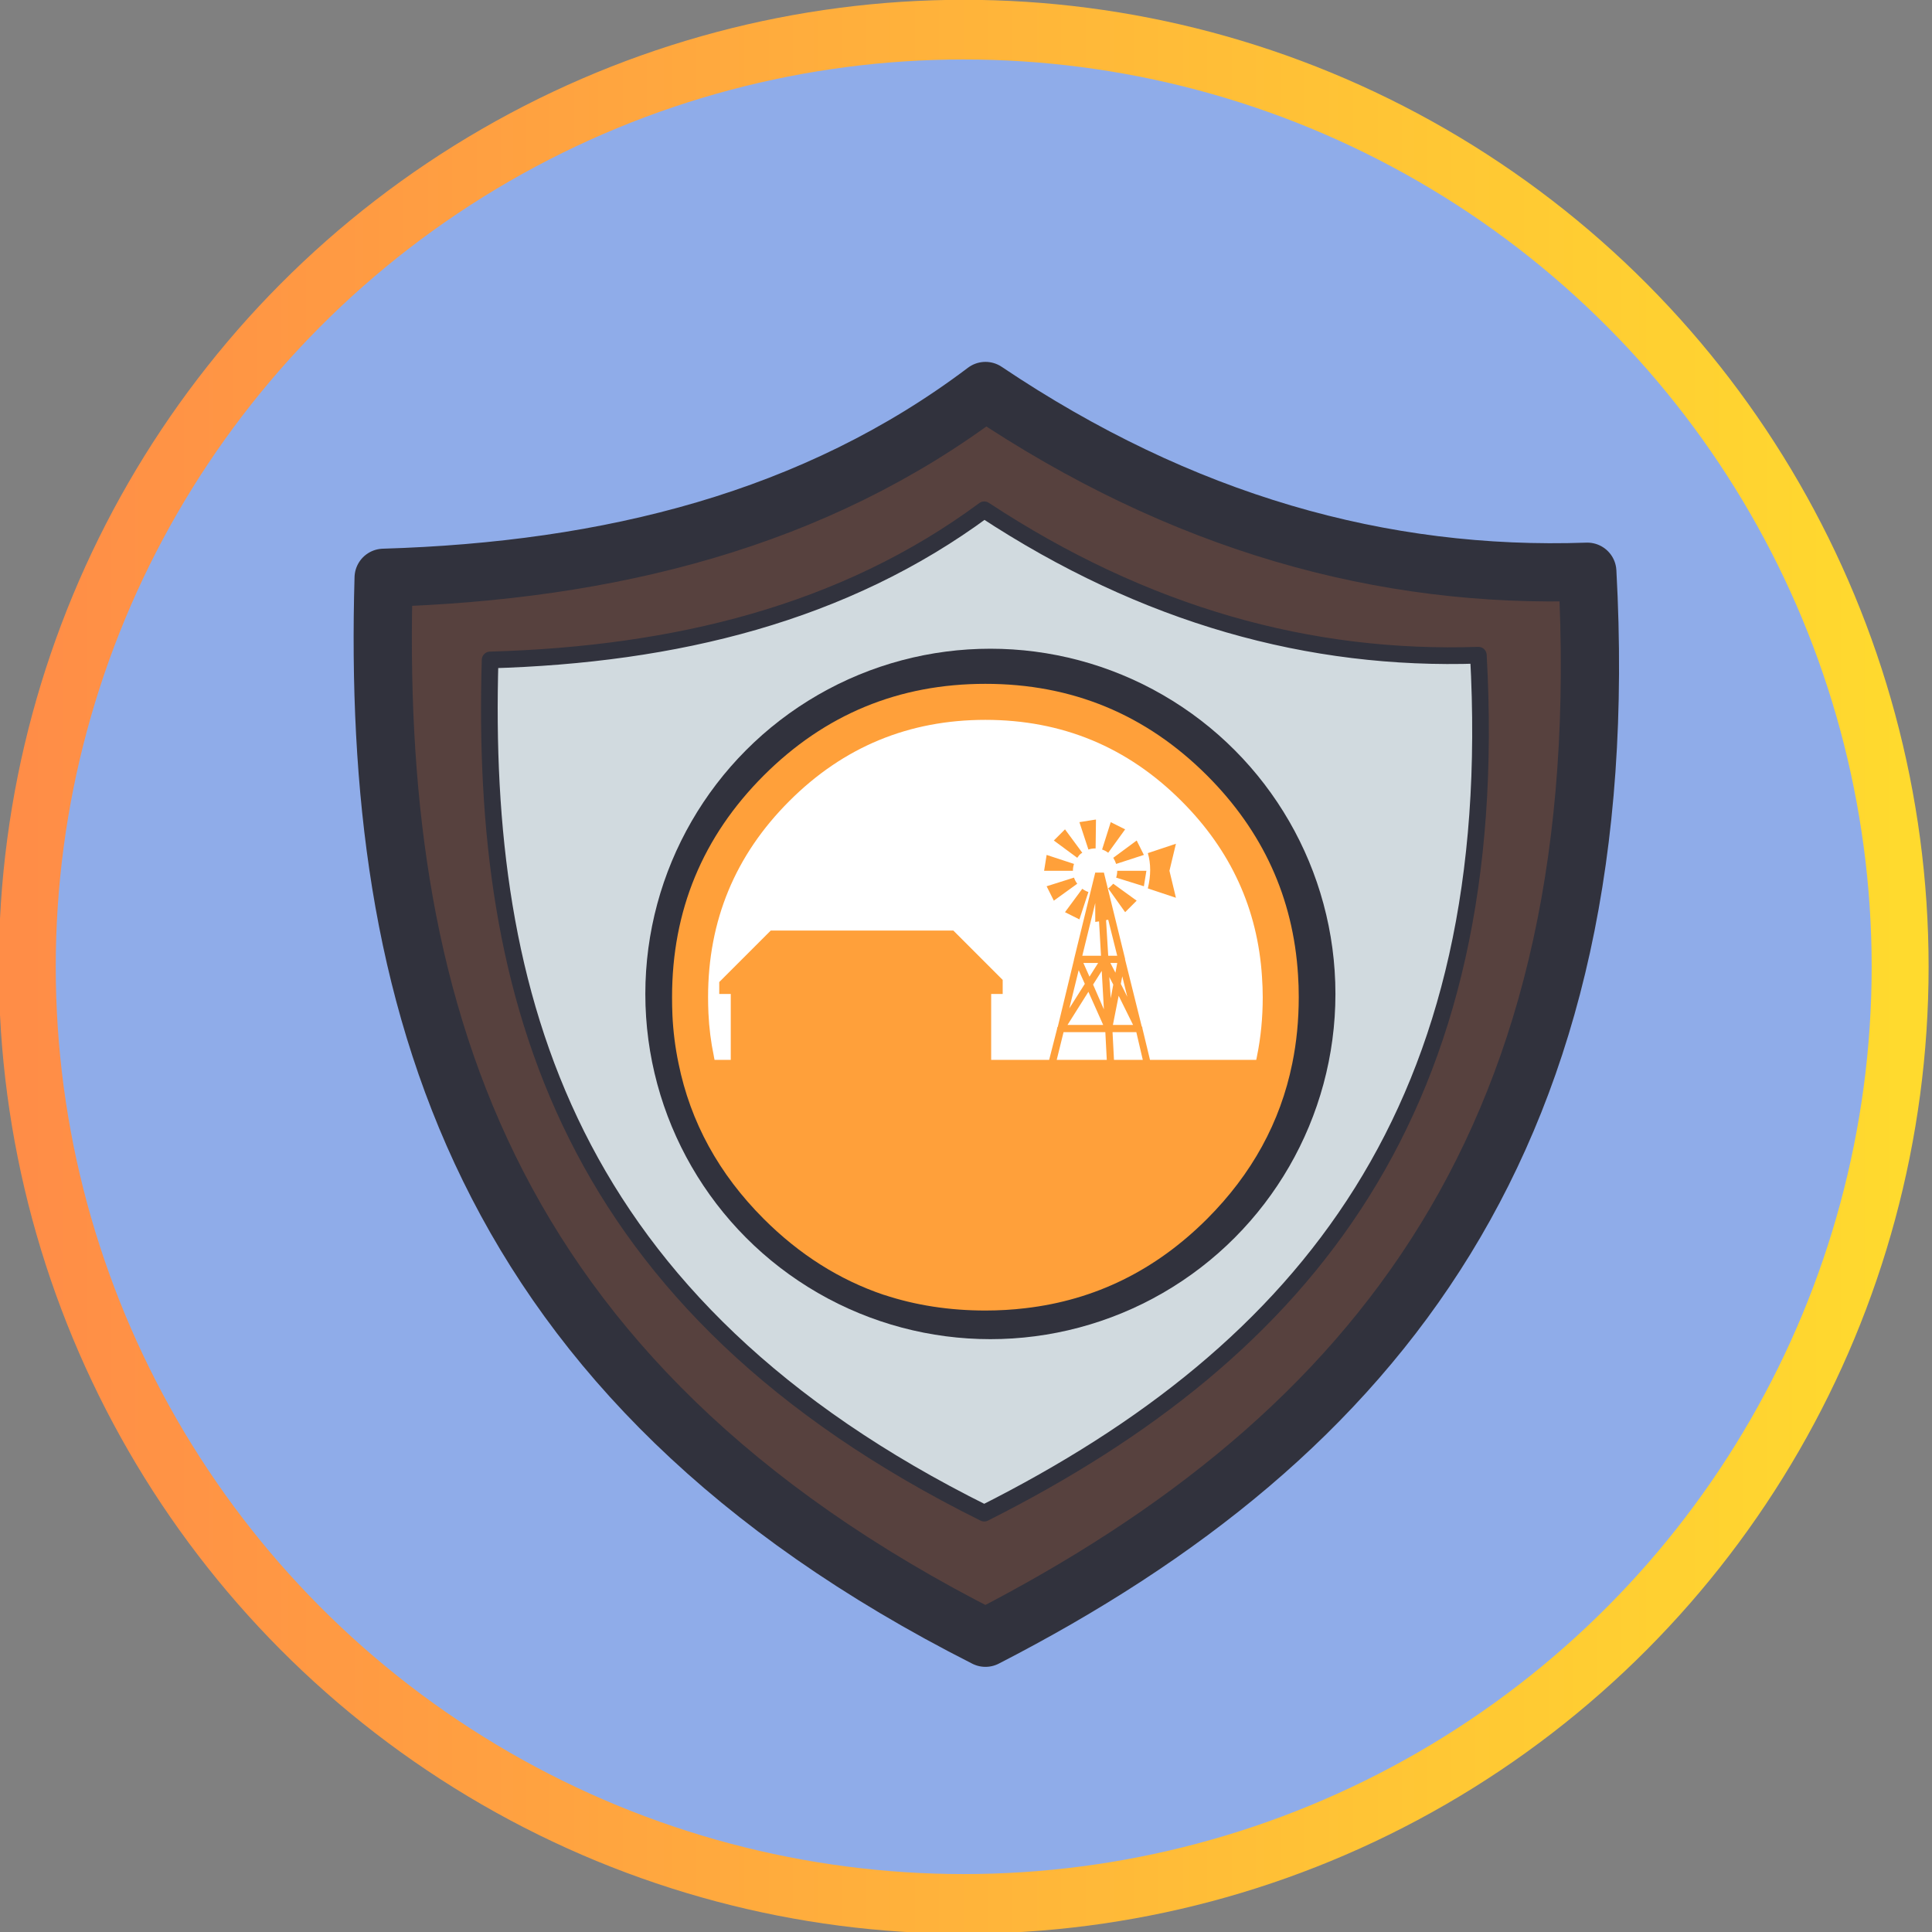 <?xml version="1.0" encoding="UTF-8" standalone="no"?>
<!DOCTYPE svg PUBLIC "-//W3C//DTD SVG 1.1//EN" "http://www.w3.org/Graphics/SVG/1.1/DTD/svg11.dtd">
<svg width="100%" height="100%" viewBox="0 0 232 232" version="1.1" xmlns="http://www.w3.org/2000/svg" xmlns:xlink="http://www.w3.org/1999/xlink" xml:space="preserve" xmlns:serif="http://www.serif.com/" style="fill-rule:evenodd;clip-rule:evenodd;stroke-linecap:round;stroke-linejoin:round;stroke-miterlimit:1.5;">
    <rect x="0" y="0" width="232" height="232" fill="#808080" stroke="none"/>
    <g transform="matrix(1,0,0,1,-2801.53,-126.74)">
        <g transform="matrix(1.007,-1.82959e-18,0,1.055,2331.18,-68.305)">
            <ellipse cx="582.001" cy="294.917" rx="111.667" ry="106.667" style="fill:rgb(143,172,233);stroke:url(#_Linear1);stroke-width:6.79px;"/>
        </g>
        <g id="Shield" transform="matrix(1.693,0,0,1.693,2718.95,-2108.76)">
            <g>
                <path d="M75.989,1361.42C91.992,1360.94 106.575,1357.31 118.676,1348.17C132.574,1357.51 146.821,1361.5 161.363,1360.99C163.536,1400.71 146.62,1422.24 118.676,1436.6C82.577,1418.32 75.131,1391.15 75.989,1361.42Z" style="fill:rgb(87,65,62);stroke:rgb(49,50,61);stroke-width:4.13px;stroke-miterlimit:10;"/>
                <g transform="matrix(0.96,0,0,0.963,4.871,51.308)">
                    <path d="M81.947,1366.5C95.633,1366.11 108.106,1363.07 118.455,1355.44C130.341,1363.23 142.527,1366.57 154.964,1366.15C156.822,1399.35 142.355,1417.34 118.455,1429.34C87.581,1414.06 81.213,1391.36 81.947,1366.5Z" style="fill:rgb(209,218,223);stroke:rgb(49,50,61);stroke-width:1.23px;stroke-miterlimit:10;"/>
                </g>
            </g>
        </g>
        <g transform="matrix(1.498,0,0,1.517,378.906,-420.611)">
            <ellipse cx="1696.63" cy="439.49" rx="26" ry="25.667" style="fill:white;stroke:rgb(49,50,61);stroke-width:3.32px;"/>
        </g>
        <g id="Badges-05" transform="matrix(0.865,0,0,0.865,2919.86,246.485)">
            <g transform="matrix(1,0,0,1,-52,-50)">
                <path d="M22.2,40.75L47.55,40.75L54.4,47.601L54.4,49.551L52.8,49.551L52.8,58.7L60.85,58.7L61.95,54.4L61.95,54.35C61.95,54.249 61.983,54.166 62.05,54.1L64.3,44.8L64.3,44.75C64.3,44.684 64.317,44.634 64.35,44.601L64.35,44.551L67.25,32.7L68.45,32.7L71.35,44.5C71.383,44.601 71.4,44.7 71.4,44.801L73.7,54.051L73.75,54.101C73.783,54.167 73.8,54.25 73.8,54.351L74.85,58.701L89.6,58.701C89.632,58.535 89.665,58.368 89.7,58.201C90.234,55.594 90.501,52.86 90.5,50.001C90.498,49.061 90.465,48.136 90.4,47.227L90.4,47.2C89.8,37.762 86.075,29.62 79.225,22.775C71.715,15.261 62.64,11.502 52,11.5C41.36,11.502 32.285,15.261 24.775,22.775C17.26,30.285 13.502,39.36 13.5,50C13.501,50.758 13.518,51.499 13.55,52.226C13.644,54.256 13.894,56.24 14.3,58.176L14.3,58.2C14.334,58.367 14.367,58.534 14.4,58.7L16.65,58.7L16.65,49.551L15.05,49.551L15.05,47.9L22.2,40.75ZM60.15,32.45L60.5,30.25L64.3,31.5C64.2,31.801 64.15,32.117 64.15,32.45L60.15,32.45ZM61.5,36.601L60.5,34.601L64.3,33.401C64.4,33.701 64.55,33.984 64.75,34.251L61.5,36.601ZM9.4,59.2C8.94,57.012 8.656,54.77 8.55,52.475L8.55,52.45C8.516,51.651 8.5,50.835 8.5,50C8.498,37.974 12.74,27.716 21.225,19.226C29.715,10.74 39.974,6.498 52,6.5C64.026,6.498 74.285,10.74 82.775,19.226C90.525,26.98 94.733,36.206 95.4,46.9C95.469,47.916 95.502,48.949 95.5,50C95.499,53.208 95.199,56.274 94.6,59.2C92.946,67.349 89.004,74.542 82.775,80.775C75.625,87.921 67.217,92.054 57.55,93.175C55.753,93.39 53.903,93.498 52,93.5C46.991,93.497 42.299,92.772 37.925,91.325L37.9,91.325C31.739,89.244 26.18,85.727 21.225,80.775C14.996,74.542 11.055,67.35 9.4,59.2ZM74.55,30L78.45,28.7L77.55,32.45L78.45,36.2L74.55,34.9C74.983,33.101 74.983,31.467 74.55,30ZM74.35,32.45L74,34.601L70.15,33.401C70.25,33.101 70.3,32.785 70.3,32.451L74.35,32.451L74.35,32.45ZM73,28.25L74,30.25L70.15,31.5C70.05,31.2 69.917,30.917 69.75,30.65L73,28.25ZM68.2,29.5L69.4,25.7L71.4,26.7L69.05,29.95C68.783,29.75 68.5,29.601 68.2,29.5ZM67.35,25.351L67.3,29.351C67.266,29.351 67.233,29.351 67.2,29.351C66.9,29.351 66.6,29.401 66.3,29.5L65.05,25.7L67.25,25.35L67.35,25.35L67.35,25.351ZM65.05,30.25C64.95,30.384 64.85,30.517 64.75,30.65L61.5,28.25L63.05,26.7L65.45,29.95C65.317,30.017 65.184,30.117 65.05,30.25ZM66.3,35.4L65.05,39.2L63.05,38.2L65.45,34.95C65.717,35.15 66,35.301 66.3,35.4ZM69.4,34.601C69.5,34.5 69.617,34.384 69.75,34.25L73,36.601L71.4,38.201L69.05,34.901C69.15,34.834 69.267,34.733 69.4,34.601ZM69.65,54.851L69.85,58.701L73.85,58.701L72.95,54.851L69.65,54.851ZM68.65,54.851L62.85,54.851L61.9,58.7L68.85,58.7L68.65,54.851ZM69.7,53.851L72.5,53.851L70.5,49.801L69.7,53.851ZM63.4,53.851L68.35,53.851L66.3,49.25L63.4,53.851ZM68.15,46.351L66.95,48.25L68.45,51.7L68.15,46.351ZM69.35,45.25L70.05,46.601L70.3,45.25L69.35,45.25ZM71,47.101L70.8,48.151L71.7,49.951L71,47.101ZM69.75,48.25L69.2,47.2L69.4,50.15L69.75,48.25ZM65.8,48.15L64.95,46.25L63.65,51.551L65.8,48.15ZM67.65,45.25L65.6,45.25L66.45,47.15L67.65,45.25ZM67.775,39.476L67.25,39.551L67.25,36.926L65.45,44.25L68.05,44.25L67.775,39.476ZM69.05,39.25L68.75,39.301L69.05,44.25L70.3,44.25L69.05,39.25Z" style="fill:rgb(255,160,58);"/>
            </g>
        </g>
    </g>
    <defs>
        <linearGradient id="_Linear1" x1="0" y1="0" x2="1" y2="0" gradientUnits="userSpaceOnUse" gradientTransform="matrix(223.333,0,0,213.333,470.335,294.917)"><stop offset="0" style="stop-color:rgb(255,141,71);stop-opacity:1"/><stop offset="1" style="stop-color:rgb(255,218,46);stop-opacity:1"/></linearGradient>
    </defs>
</svg>

